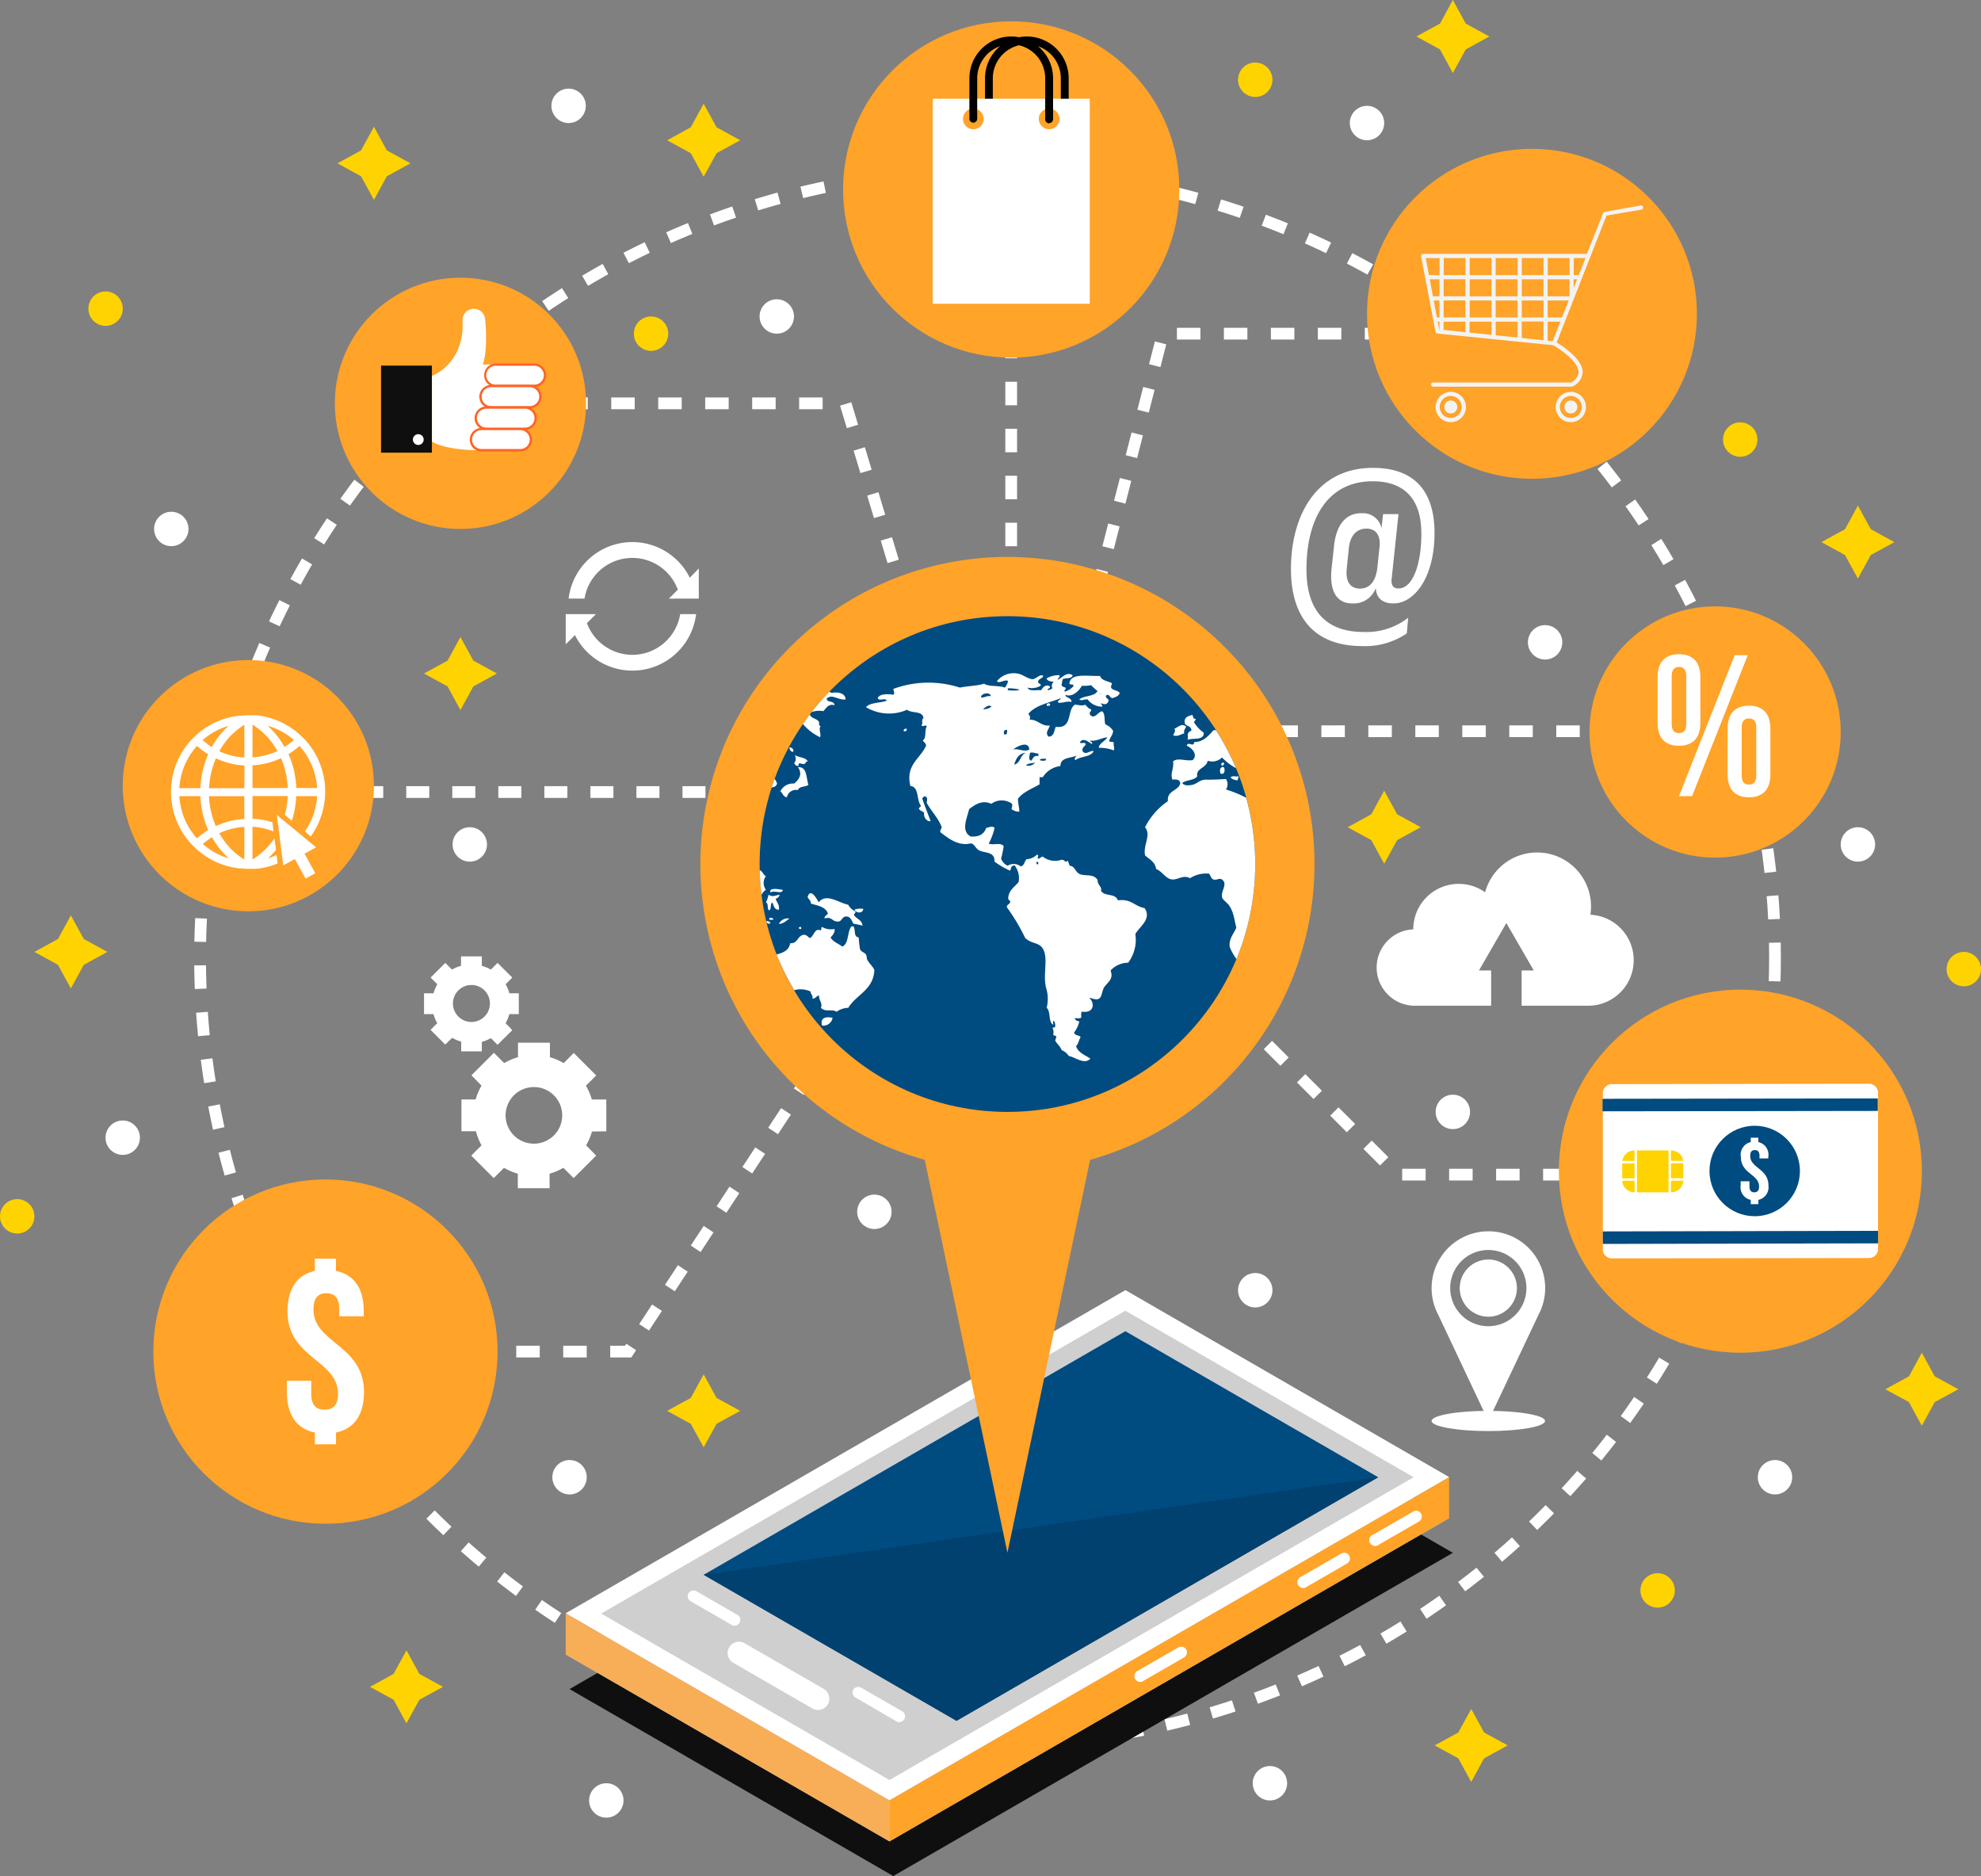 <svg xmlns="http://www.w3.org/2000/svg" viewBox="0 0 337.35 319.41"><rect x="0" y="0" width="337.35" height="319.41" fill="#808080" stroke="none"/><defs><style>.cls-1,.cls-13,.cls-2,.cls-3{fill:none;}.cls-1,.cls-2,.cls-3{stroke:#fff;stroke-miterlimit:10;stroke-width:2px;}.cls-1{stroke-dasharray:4;}.cls-3{stroke-dasharray:3.92 3.92;}.cls-4{fill:#0f0f0f;}.cls-5{fill:#d1d1d1;}.cls-6{fill:#cfcfcf;}.cls-12,.cls-7{fill:#fff;}.cls-8{fill:#004b80;}.cls-9{fill:#004170;}.cls-10{fill:#f7ae57;}.cls-11{fill:#ffa329;}.cls-12{fill-rule:evenodd;}.cls-13{stroke:#d2f9ff;}.cls-14{fill:#ff6325;}.cls-15{fill:#f3f3f3;}.cls-16{fill:#ffd300;}</style></defs><title>E-commerce</title><g id="Layer_2" data-name="Layer 2"><g id="OBJECT"><line class="cls-1" x1="172.2" y1="101" x2="172.2" y2="56.81"/><circle class="cls-1" cx="168.17" cy="163.07" r="134.1"/><polyline class="cls-1" points="138.24 182.53 106.97 230.12 61.6 230.12"/><line class="cls-2" x1="55.42" y1="134.85" x2="57.42" y2="134.85"/><line class="cls-3" x1="61.34" y1="134.85" x2="122.11" y2="134.85"/><line class="cls-2" x1="124.07" y1="134.85" x2="126.07" y2="134.85"/><polyline class="cls-1" points="154.41 103.24 143.98 68.67 93.67 68.67"/><polyline class="cls-1" points="186.71 101 198.04 56.81 243.07 56.81"/><line class="cls-1" x1="285.02" y1="124.5" x2="210.93" y2="124.5"/><polyline class="cls-1" points="210.26 172.27 237.98 199.99 290.82 199.99"/><polygon class="cls-4" points="247.41 264.38 192.29 232.54 96.99 287.58 152.12 319.41 247.41 264.38"/><polygon class="cls-5" points="246.77 258.48 191.64 226.65 96.34 281.69 151.47 313.51 246.77 258.48"/><polygon class="cls-6" points="246.77 251.51 191.64 219.68 96.34 274.72 151.47 306.54 246.77 251.51"/><path class="cls-7" d="M191.64,223.16l49.09,28.35-89.26,51.55-49.09-28.34,89.26-51.56m0-3.49-95.3,55,55.13,31.82,95.3-55-55.12-31.83Z"/><polygon class="cls-8" points="162.89 292.98 234.7 251.51 191.64 226.65 119.83 268.12 162.89 292.98"/><polygon class="cls-9" points="162.89 292.98 234.7 251.51 119.83 268.12 162.89 292.98"/><path class="cls-7" d="M124.17,280.48a1.92,1.92,0,0,1,2.63-.71l13.46,7.77a1.92,1.92,0,1,1-1.92,3.34l-13.46-7.77A1.92,1.92,0,0,1,124.17,280.48Z"/><polygon class="cls-10" points="151.47 306.54 151.47 313.51 96.34 281.69 96.34 274.72 151.47 306.54"/><polygon class="cls-11" points="151.47 306.54 151.47 313.51 246.77 258.48 246.77 251.51 151.47 306.54"/><path class="cls-7" d="M117.25,271.27a1,1,0,0,1,1.33-.36l6.83,3.94a1,1,0,1,1-1,1.69l-6.83-3.94A1,1,0,0,1,117.25,271.27Z"/><path class="cls-7" d="M145.3,287.69a1,1,0,0,1,1.33-.36l6.83,3.94a1,1,0,1,1-1,1.69L145.66,289A1,1,0,0,1,145.3,287.69Z"/><path class="cls-11" d="M223.85,147.11a52.29,52.29,0,1,0-66.37,50.36l14.08,66.9,14.08-66.9A52.3,52.3,0,0,0,223.85,147.11Z"/><circle class="cls-8" cx="171.56" cy="147.11" r="42.2"/><path class="cls-12" d="M212.23,135.83a20.45,20.45,0,0,0-3.46-1.42,1.59,1.59,0,0,0,0-1.78c-1.21.07-2.16.13-3.33.11s-1.52.71-2.44.89c-.42.08-1.32.23-1.67-.33.7-.53,2-.42,2.55-1.11-.27-1.43,1.57-1.38,1.78-2.67a2.37,2.37,0,0,0,2.44-.55,9.86,9.86,0,0,0,2.38,1.82,42.26,42.26,0,0,0-3.41-6.47h-.42c-.79.9-1.82,2.07-3.22,2-.13.17-.1.5-.44.44s-.8-.31-.89.22c.77.26,2,1.48,1,2.44-1.23.19-2.62-.47-3.33.22.15,1.46-.54,1.92-.11,3.11.76-.1,1.29,0,1.33.66-.4,1.31-2.27,1.14-2.11,3a11.78,11.78,0,0,0-3.89,4.44c1.11,1.35-.35,2.94,0,4.78.73.68,1.72,1.09,1.89,2.33,1.1.41,1.6,1.7,2.78,1.78.91.06,1.86-.84,3-.22a5.16,5.16,0,0,1,3.22-.78c.3.29.32.87.78,1s.76-.13,1.22-.11c1.41.68,0,2,.22,3.11.09.46.86.91,1.22,1.44.81,1.19.86,2.43,1.22,3.77-.43,1-1.37,2-1.11,3.33a9.39,9.39,0,0,0,1.13,2,42.35,42.35,0,0,0,1.67-27.41Z"/><path class="cls-12" d="M194.93,154.62c-1.82-.36-2.26-1.63-4.56-1.33-.46-1.31-2.32-.57-2.89-1.67.25-.58-.64-1-.56-1.78-.66-1.11-2-.64-3-1-.8-.3-.86-1.41-1.78-1.44a4.88,4.88,0,0,0-.33-.89c-.38.56-.51-.25-1.11-.11a3.33,3.33,0,0,1-3.11-.55c-.43,0-.41.4-.89.33,0-.34.29-.57-.11-.67a2.79,2.79,0,0,1-1.78.78c-.37.37-.37,1.11-1,1.22a1.93,1.93,0,0,0-2.22-.11,2.13,2.13,0,0,1-1.11-1.22,18.61,18.61,0,0,0,.44-2.11c-.51-.71-1.66-.11-2.55-.44a10.69,10.69,0,0,0,1-2.66c-.32-.43-1-.09-1.44,0-.33,1-1.16,1.58-2.67,1.44-1.66-1-.59-3.05-.22-4.66,1-.74,2.21-1.62,3.77-.89a3,3,0,0,1,3.55,0,2.07,2.07,0,0,1-.11.89,2.1,2.1,0,0,0,1.33.45c0-.8-.24-1.39-.22-2.22.89-1.15,2.38-1.69,3.67-2.44v-1.22h.55a4.08,4.08,0,0,1,3-1.89c0-1.51,1.72-1.32,2.77-1.78-.12.23-.53.45-.22.78.84-.71,2.63-.48,3.11-1.55-.6-.16-1.36.78-1.89,0-.14-.73.45-.73.55-1.22-.28-.38-.69,0-1-.22.42-1,1.55-.07,2,.22.4-.28-.5-.43-.22-.56,1.18.12,2-.53,2.89-.56-.37.64-1.48,1.1-1.45,1.78a6.73,6.73,0,0,1,2.55.44c.19-.38-.09-.74,0-1.33-.15-.22-.77,0-.78-.33.18-.6.61-.94.67-1.67a2.94,2.94,0,0,0-1.33-1.11c-.21-.71,0-1.84-.55-2.22-.71.14-.84.86-1.67.89-.19-.14-.44-.23-.44-.56s.34-.25.22-.67c-.47-.12-.68-.5-1-.78-.55.27-1.14,0-1.78,0-1.38,1.05-.3,4.12-3.22,3.77-.3.66-.27,1.65-1.22,1.67-.66-.66,0-1.18.22-1.89-1.61.13-1.91-1-3.44-1,.17-.64,0-.55-.22-1,1.24-1.5,3.6-1.88,5.55-2.67-.08.32-.75.42-.44.78.71.1,1.53-.34,2.22-.11.09-.76-1.15-.77-1-1.22,1.13.44,2.28-.65,2.78-1.55a5.68,5.68,0,0,0,1.55-.11,14.67,14.67,0,0,0,1.11,1c-.54,1-2.3.73-3.11,1.44.42.31.89-.1,1.44,0a3,3,0,0,0,2.44,1.22c.19-.35-.41-.45-.11-.56.6.23,1,.22,1.22-.44,0-.47-.55-.34-.44-.89.55-.42.64.42,1.11.44.51-.19,1.09-.32,1.22-.89-.31-.47-1.18-.38-1.45-.89-.09-.39.17-.43.11-.78-.71-.36-1.74-.41-2-1.22-2.21.07-5.1-.54-5.22,1.33.1.27.81-.07.67.45a3.11,3.11,0,0,1-1.44.89c-.28-.27.23-.24.11-.67-.25-.15-.69-.12-.67-.56.12-.25.07-.67.22-.89.52-.26,1.55,0,1.66-.67-1.08-.67-1.77.47-2.55.78.05-.32.39-.35.33-.78a4,4,0,0,0-2.22.55c.19.54.81.49,1.22.56a.91.91,0,0,0-.22,1.11,1.58,1.58,0,0,1-.78.33c-.1-.43.49-.18.33-.67-.69-.39-1.24.21-1.44.67-.84-.08-2.12.27-2.33-.44a2.86,2.86,0,0,0,2.22-.33c.08-.45-.47-.27-.44-.67.08-.55.74-.52.89-1-.59-.37-1.19.51-1.78.56s-1.74-.71-2-.78a3.66,3.66,0,0,0-4.11,1.11c.36.54,1.35-.39,1.89,0a2.61,2.61,0,0,1-.55,1.11c-1-.41-2.7-.11-3.55-.67-1,.36-2.73.38-4.11.67a17.36,17.36,0,0,0-11.33.22c0,.31.32.78,0,1-.92-.15-2.33-.2-2.66.56.25.63,1.22-.13,1.55.44-1.12.43-2.83.28-3.55,1.11a7.64,7.64,0,0,0,7,.44c.75.66,2.7.12,2.78,1.44-.42.3,0,.84-.33,1.22.26.35.8-.26.89.22-.41.59,0,2-.67,2.33.15.33.54.42.56.89-.91,2.21-3.55,3.24-2.67,6.88,1.54.16,1,2.37,1.78,3.33,0,.31-.33.26-.33.55.16.36.64.4.89.67-.13.92.57,1.55,1.11,1.44-.48-1.29-1-2.58-1.44-3.89.17-.12.23-.36.55-.33.42.23.28.59.22,1.11.79,1.43,1.93,2.51,2.55,4.11,0,.36-.32.43-.22.89,1.35,1,3,2.42,5.22,1.89.66.16.75.9,1.44,1.22,1,.48,2.64.17,2.55,1.89a15.35,15.35,0,0,0,2.67,1.55c.16-.39.17-.94.78-.89a3.59,3.59,0,0,1,.67,2.78c-.64.88-1.69,1.35-1.78,2.78-.06.39.39.27.33.67s-.61.35-.55.89a33.29,33.29,0,0,1,3.11,5.22c1.14,1.1,2.45.65,3.11,2,.8,1.62-.1,4.21.44,6.44a6.26,6.26,0,0,1,.11,3.44c.73.6.24,2.43,1.11,2.89.06-.2-.14-.65.11-.67a1.37,1.37,0,0,1,.22,1c0,.2-.37.07-.44.22a1.51,1.51,0,0,1,.11,1.11c.09.25.52.14.55.44-.11.15-.11.41-.22.55.29.64.89,1,1.11,1.67a2.66,2.66,0,0,1,1.22,1c1.06.18,2.71,1.57,3.67.44-.92-.6-2.07-1-2.44-2.11.4-.37.49-1.07.78-1.55-.25-.38-1-.21-1.11-.78a4.83,4.83,0,0,0,.89-1.89c-.39-.05-.7-.19-.78-.55.38,0,.9.09,1.11-.11,0-.35-.07-.81.11-1,2.25.34,2.15-1.68,1.22-2.33.53,0,.81.3,1.44.22.82-.21.65-1.19,1.11-2s1.72-1.35,1.11-2.89a4.08,4.08,0,0,1,3-1.33,6.51,6.51,0,0,0,1.22-4.88C194.06,157.73,196.16,156.51,194.93,154.62Zm-16.77-25.43c0,.5-.8.33-1.11.22C177.19,129.1,177.74,129.2,178.16,129.19Zm9.33-11.11c0,.11-.14.09-.22.11S187.41,118.1,187.49,118.08Zm-14.77,12.1c.29-1,.74-1.93,2-2C173.7,128.5,173.81,129.94,172.72,130.18Zm2,.11c.33-.33,1-.32,1.55-.45A1.42,1.42,0,0,1,174.72,130.3Zm.67-2.11c.54-.19,1,.15,1.44.11v.44c-.84-.17-.9.44-1.22.78C175,129.36,175.41,128.45,175.39,128.18Zm-.11-.55c-1,.48-1.85-.29-2.77,0C173.08,127.13,175.18,126,175.28,127.63Zm-3.66-10.44a7.84,7.84,0,0,1,2,.22c-.28.24-1.47.15-2,.11Zm-.11,7.11c0,.45,0,.77-.44.78C170.83,124.8,170.93,124.13,171.5,124.3Zm-4.11-3.55c.38-.31,1-.89,1.44-.44A2.17,2.17,0,0,1,167.39,120.75Zm1.33-2.22c-.75-.12-1,.28-1.66.22C167,118,168.67,117.76,168.72,118.52Zm8,28.65c-.2,0-.25-.19-.22-.44C176.84,146.68,176.9,147,176.72,147.17Z"/><path class="cls-12" d="M178.27,119.86v.33c.32,0,.61,0,.56-.33A.42.42,0,0,0,178.27,119.86Z"/><path class="cls-12" d="M202.88,124.41c-1,.34-.41,1.08-.67,1.55,1-.38,2.85.18,2.78-1.22a6,6,0,0,1-1.67-1.78c.1-.2.27-.32.33-.56-.66,0-.33-.54-.67-.67-.68.21-1.4.38-1.22,1.44C202,123.69,202.93,123.58,202.88,124.41Z"/><path class="cls-12" d="M201.66,124.85c-.11-.59.19-.77.34-1.11-.68-.71-1.38.06-2,.33.24.57-.06.68-.22,1.11C200.43,125.51,201.15,125,201.66,124.85Z"/><path class="cls-12" d="M153.85,124.41a.33.33,0,0,0,.55-.33C154.05,124,153.95,124.21,153.85,124.41Z"/><path class="cls-12" d="M208.43,129.85a.62.62,0,0,0-.44.11c0,.25,0,.42.22.44C208.26,130.2,208.53,130.21,208.43,129.85Z"/><path class="cls-12" d="M207.88,131.74c.74.15.75-.67.55-1.11C207.7,130.42,207.64,131.33,207.88,131.74Z"/><path class="cls-12" d="M209.58,132.41a1.87,1.87,0,0,0,1.22.44c-.08-.34.19-.33.11-.67C210.47,132.26,209.68,132,209.58,132.41Z"/><path class="cls-12" d="M140.21,121.08c.46-.5.93-1.34,1.89-1,0-.85-1.24-.39-1.33-1.11.86-.94,2,.31,3.22.11,0-1.08-1.34-1.32-2.33-1.11l-.44-.19a42.07,42.07,0,0,0-3,3.45A3.88,3.88,0,0,1,140.21,121.08Z"/><path class="cls-12" d="M139.65,125.52c.25-.52-.32-1.46.11-1.89-.48-.13-.15-.5-.33-.78-.36-.54-1.33-.52-1.52-1.21q-.61.8-1.18,1.64A9,9,0,0,0,139.65,125.52Z"/><path class="cls-12" d="M132.32,133.4a1.87,1.87,0,0,0-.42-.78c-.17.48-.34,1-.5,1.45C131.9,134,132.23,133.84,132.32,133.4Z"/><path class="cls-12" d="M135.1,128c.08-.56-.27-.69-.67-.78C134.46,127.63,134.59,128,135.1,128Z"/><path class="cls-12" d="M136,130.41c-.13-.77.48-.28.89-.33s.25-.49.67-.44c-.36-.75-1.59-.63-2.22-1.11a1.3,1.3,0,0,1-.11,1.44C135.41,130.17,135.53,130.45,136,130.41Z"/><path class="cls-12" d="M134,135.74a1.58,1.58,0,0,1,1.89-1.22c.19-.7,1.28-.5,1.78-.89-.41-1.29-.23-3.15-1.78-3,.84,1.18.16,2.12-.67,2.78a2.35,2.35,0,0,0-2.33,1.33C133.29,135,133.35,135.67,134,135.74Z"/><path class="cls-12" d="M130.43,149.17c-.48-.21-.53-.84-1.06-1q.05,2.12.31,4.18a2.23,2.23,0,0,1,.75-.86A1.93,1.93,0,0,1,130.43,149.17Z"/><path class="cls-12" d="M133.32,151.51c-.73-.13-2.45-.45-2.11.44C131.85,151.5,133.2,152.34,133.32,151.51Z"/><path class="cls-12" d="M139.42,153.62c-.31-.55-1.41-2.57-1.89-.89.16.4.56.55.56,1.11,1.16.35,2.49.54,2.89,1.66-.11.37-.62.35-.55.89,1-.37,1.31.31,1.78.44,1.25.36,1-.69,1.78-.78s1,.57,1.33,1.22a15.35,15.35,0,0,1,1.56.33c-.1-1-1-1.12-1.44-1.78-.06-.35.34-.25.22-.67a2.52,2.52,0,0,1-1.22-1.11C142.8,153.71,140.72,152,139.42,153.62Z"/><path class="cls-12" d="M132.1,153a.83.83,0,0,0,.66-.67c-.88.15-1.15.44-1.89,0a5.11,5.11,0,0,1-.44,1.33c.51.11.12,1.14.56,1.33.44-.19.11-1.15.55-1.33.24.54.3,1.26,1.11,1.22C132.76,153.91,132.23,153.64,132.1,153Z"/><path class="cls-12" d="M147,154.73a3.64,3.64,0,0,0-1.45.11C145.66,155.5,147,155.59,147,154.73Z"/><path class="cls-12" d="M131,156.5c0,.25.47,0,.67.11C131.83,156.23,130.91,156.09,131,156.5Z"/><path class="cls-12" d="M132.65,157.28c.58.1,1.29-.54,1.78-.89A1.67,1.67,0,0,0,132.65,157.28Z"/><path class="cls-12" d="M130.54,156.84c-.07.39.58.64.67.22C131,157,130.93,156.75,130.54,156.84Z"/><path class="cls-12" d="M147.46,162.5c-.28-.38-.79-.4-1-.89a15.49,15.49,0,0,1-.22-2c-.92-.12-.48-1.13-.89-1.89H145c-.76.9-.4,2.93-1.56,3.44-.67-.52-1.58-.79-2-1.56.36-.34.81-.94.67-1.44a3,3,0,0,1-2.11-.33c-.25,0,0,.61-.33.55-1-.38-1.05,1.08-1.78,1.33-.31-.21-.5-.54-1-.56-1.11.14-1,1.53-2.33,1.44-.19,1.22-1.21,1.62-2.31,1.92a42.13,42.13,0,0,0,3,6.07,4.1,4.1,0,0,1,2.78.23c0,.47.44.6.33,1.22.54,0,.64-.46,1.11-.55,0,1,.63,1.15.33,2.11.77.8,1.87.14,2.66.67a3.59,3.59,0,0,1,2-.67c1.35-2.28,4.27-3,4.44-6.44-.27-.64-.88-1.09-1.22-1.78C147.56,163.16,147.63,162.74,147.46,162.5Z"/><path class="cls-12" d="M136,158.06c.15,0,.21.16.44.11v-.33C136.18,157.8,136,157.86,136,158.06Z"/><path class="cls-12" d="M140,174.61a1.58,1.58,0,0,0,1.78-1.33C140.35,173,139.67,173.46,140,174.61Z"/><circle class="cls-11" cx="42.29" cy="133.77" r="21.39"/><path class="cls-7" d="M47.1,145.58a11.74,11.74,0,0,1-1.46.55A13.74,13.74,0,0,0,47,144.72l-.26-2A12.26,12.26,0,0,1,43,146.33v-5.57a11.7,11.7,0,0,1,3.58.79L46.4,140A13.17,13.17,0,0,0,43,139.4v-3.87h6a14.62,14.62,0,0,1-.5,3.21l1.2,1a15.92,15.92,0,0,0,.74-4.19H54a11.7,11.7,0,0,1-2.08,6l1,.86A13.09,13.09,0,0,0,52,126l0,0-.48-.48a13,13,0,0,0-7.85-3.74h-.07l-.55,0h-.35c-.29,0-.6,0-.91,0a.69.69,0,0,0-.27.06h0l-.54,0h-.07A13,13,0,0,0,33,125.54l-.48.48,0,0a13.1,13.1,0,0,0,0,17.62l0,0,.48.48a13,13,0,0,0,7.85,3.74H41l.54,0h0a.71.71,0,0,0,.26.06h0c.31,0,.61,0,.91,0h.35l.55,0h.07a13,13,0,0,0,3.59-.91ZM54,134.17H50.46a15.77,15.77,0,0,0-1.33-5.77A13.29,13.29,0,0,0,51,127,11.72,11.72,0,0,1,54,134.17Zm-4-8.15a11.87,11.87,0,0,1-1.55,1.16,14.13,14.13,0,0,0-2.88-3.62A11.77,11.77,0,0,1,50.07,126ZM43,123.37a12.4,12.4,0,0,1,4.25,4.5A11.7,11.7,0,0,1,43,128.94Zm0,6.93a13,13,0,0,0,4.86-1.21A14.33,14.33,0,0,1,49,134.17H43Zm-4.06-6.73a14.07,14.07,0,0,0-2.88,3.62A11.78,11.78,0,0,1,34.51,126,11.76,11.76,0,0,1,38.95,123.57ZM33.55,127a13.18,13.18,0,0,0,1.91,1.42,15.8,15.8,0,0,0-1.33,5.77H30.54A11.72,11.72,0,0,1,33.55,127Zm-3,8.55h3.58a15.8,15.8,0,0,0,1.33,5.77,13.19,13.19,0,0,0-1.91,1.42A11.72,11.72,0,0,1,30.54,135.52Zm4,8.15a11.84,11.84,0,0,1,1.55-1.16,14.08,14.08,0,0,0,2.88,3.62A11.77,11.77,0,0,1,34.51,143.67Zm7.06,2.66a12.37,12.37,0,0,1-4.26-4.5,11.69,11.69,0,0,1,4.26-1.08Zm0-6.93a13.06,13.06,0,0,0-4.86,1.22,14.38,14.38,0,0,1-1.16-5.09h6Zm0-5.23h-6a14.38,14.38,0,0,1,1.16-5.09,13,13,0,0,0,4.86,1.22Zm0-5.23a11.72,11.72,0,0,1-4.26-1.07,12.39,12.39,0,0,1,4.26-4.5Z"/><polygon class="cls-7" points="53.82 144.26 47.15 138.76 48.23 147.34 50.2 146.26 52.04 149.59 53.69 148.67 51.86 145.35 53.82 144.26"/><circle class="cls-11" cx="55.42" cy="230.12" r="29.31"/><circle class="cls-11" cx="296.37" cy="199.4" r="30.91"/><circle class="cls-11" cx="292.07" cy="124.63" r="21.39"/><circle class="cls-11" cx="78.41" cy="68.67" r="21.39"/><circle class="cls-11" cx="260.88" cy="53.43" r="28.09"/><path class="cls-7" d="M53.61,216.38V214.3h3.6v2.08c3.13.64,4.73,3,4.73,6.85v.88H57.78v-1.16c0-2-.8-2.76-2.2-2.76s-2.2.76-2.2,2.76c0,5.77,8.61,6,8.61,14.06,0,3.8-1.64,6.25-4.77,6.89v2h-3.6v-2c-3.16-.64-4.77-3.08-4.77-6.89v-1.92H53v2.2c0,2,.88,2.72,2.28,2.72s2.28-.72,2.28-2.72c0-5.77-8.61-6-8.61-14.06C49,219.46,50.53,217.06,53.61,216.38Z"/><path class="cls-7" d="M103.25,192.61v-5.41h-2.47a10.16,10.16,0,0,0-1-2.35l1.75-1.75-3.83-3.83L96,181a10.16,10.16,0,0,0-2.35-1v-2.47H88.21V180a10.18,10.18,0,0,0-2.35,1l-1.75-1.75-3.83,3.83L82,184.84a10.28,10.28,0,0,0-1,2.35H78.58v5.41h2.47A10.25,10.25,0,0,0,82,195l-1.75,1.75,3.83,3.83,1.75-1.75a10.25,10.25,0,0,0,2.35,1v2.47h5.41v-2.47a10.22,10.22,0,0,0,2.35-1l1.75,1.75,3.83-3.83L99.81,195a10.15,10.15,0,0,0,1-2.35Zm-12.33,2.11a4.82,4.82,0,1,1,4.82-4.82A4.82,4.82,0,0,1,90.92,194.72Z"/><path class="cls-7" d="M82.05,179v-1.61a6.74,6.74,0,0,0,1.54-.64l1.14,1.14,2.51-2.5L86.1,174.2a6.66,6.66,0,0,0,.64-1.54h1.61v-3.54H86.74a6.66,6.66,0,0,0-.64-1.54l1.14-1.14-2.51-2.5-1.14,1.14a6.68,6.68,0,0,0-1.54-.64v-1.61H78.51v1.61a6.67,6.67,0,0,0-1.54.64l-1.14-1.14-2.5,2.5,1.14,1.14a6.67,6.67,0,0,0-.64,1.54H72.21v3.54h1.61a6.68,6.68,0,0,0,.64,1.54l-1.14,1.14,2.5,2.5L77,176.7a6.73,6.73,0,0,0,1.54.64V179Zm-4.92-8.07A3.15,3.15,0,1,1,80.28,174,3.16,3.16,0,0,1,77.13,170.89Z"/><path class="cls-7" d="M270.83,155.74a9.18,9.18,0,0,0-17.93-3.82,7.74,7.74,0,0,0-12.23,6.31v0a6.49,6.49,0,0,0,.54,13h12.72v-6h-2.07l4.66-8.08,4.67,8.08h-2.07v6h11.47a7.75,7.75,0,0,0,.24-15.49Z"/><ellipse class="cls-7" cx="253.45" cy="241.93" rx="9.66" ry="1.72"/><path class="cls-7" d="M253.45,209.64a9.67,9.67,0,0,0-8.88,13.47h0c.08.19.17.38.27.57l8.61,18.24L262,223.84a9.66,9.66,0,0,0-8.54-14.2Zm0,16.16a6.49,6.49,0,1,1,6.49-6.49A6.5,6.5,0,0,1,253.45,225.8Z"/><circle class="cls-7" cx="253.45" cy="219.31" r="4.87"/><path class="cls-7" d="M117.47,98.36a10.93,10.93,0,0,0-20.64,3.56h2.71a8.25,8.25,0,0,1,15.89-1.52l-1.52,1.52H119V96.78Z"/><path class="cls-7" d="M107.69,111.49a8.26,8.26,0,0,1-7.74-5.4l1.53-1.53H96.34v5.14l1.57-1.57a10.93,10.93,0,0,0,20.63-3.57h-2.71A8.26,8.26,0,0,1,107.69,111.49Z"/><path class="cls-7" d="M244.29,90.74c0,7.62-3.46,12-7,12-1.85,0-2.93-.92-3-2.62a4,4,0,0,1-4,2.62c-2.89,0-3.89-2.46-3.54-5.89l.42-3.85c.35-3.5,1.93-5.7,4.78-5.62a3.21,3.21,0,0,1,3.31,2.54l.27-2.39h2.62l-1.16,11c-.12.89.15,1.66,1.12,1.66,3,0,4-5.66,3.93-9.43,0-5.35-2.5-8.82-8.28-8.82-7.7,0-11.28,6.39-11.28,15,0,6.66,3,10.66,9.74,10.66a11.6,11.6,0,0,0,7.58-2.42l-.23,2.66A12.58,12.58,0,0,1,232,110c-8.47,0-12.16-5.2-12.16-13.13,0-9.16,4.39-17.21,13.94-17.21C241.52,79.65,244.29,84.38,244.29,90.74ZM229.7,93.28l-.35,3.47c-.23,2,.39,3.43,2.19,3.46s2.73-1.35,3-3.43l.39-3.7c.19-1.81-.54-3.08-2.23-3.08S229.93,91.2,229.7,93.28Z"/><path class="cls-13" d="M80.4,74.82"/><rect class="cls-4" x="64.89" y="62.25" width="8.66" height="14.82"/><path class="cls-7" d="M82.23,62.06c.93-2.71.38-7.75.38-7.75a1.93,1.93,0,0,0-3.84,0v1.87c-.51,6.2-5.21,7.81-5.21,7.81v11.2s2.1,1.46,8.06,1.46l4.91-14.59Z"/><path class="cls-7" d="M92.84,63.87A1.81,1.81,0,0,1,91,65.68H84.44a1.81,1.81,0,0,1-1.81-1.81h0a1.81,1.81,0,0,1,1.81-1.81H91a1.81,1.81,0,0,1,1.81,1.81Z"/><path class="cls-14" d="M91,65.89H84.44a2,2,0,1,1,0-4H91a2,2,0,1,1,0,4Zm-6.59-3.62a1.61,1.61,0,1,0,0,3.22H91a1.61,1.61,0,1,0,0-3.22Z"/><path class="cls-7" d="M92,67.53a1.81,1.81,0,0,1-1.81,1.81H83.63a1.81,1.81,0,0,1-1.81-1.81h0a1.81,1.81,0,0,1,1.81-1.81h6.59A1.81,1.81,0,0,1,92,67.53Z"/><path class="cls-14" d="M90.22,69.54H83.63a2,2,0,0,1,0-4h6.59a2,2,0,0,1,0,4Zm-6.59-3.62a1.61,1.61,0,0,0,0,3.22h6.59a1.61,1.61,0,0,0,0-3.22Z"/><path class="cls-7" d="M91.22,71.19A1.81,1.81,0,0,1,89.41,73H82.82A1.81,1.81,0,0,1,81,71.19h0a1.81,1.81,0,0,1,1.81-1.81h6.59a1.81,1.81,0,0,1,1.81,1.81Z"/><path class="cls-14" d="M89.41,73.2H82.82a2,2,0,1,1,0-4h6.59a2,2,0,0,1,0,4Zm-6.59-3.62a1.61,1.61,0,1,0,0,3.22h6.59a1.61,1.61,0,0,0,0-3.22Z"/><path class="cls-7" d="M90.41,74.84a1.81,1.81,0,0,1-1.81,1.81H82a1.81,1.81,0,0,1-1.81-1.81h0A1.81,1.81,0,0,1,82,73H88.6a1.81,1.81,0,0,1,1.81,1.81Z"/><path class="cls-14" d="M88.6,76.86H82a2,2,0,1,1,0-4H88.6a2,2,0,0,1,0,4ZM82,73.23a1.61,1.61,0,1,0,0,3.22H88.6a1.61,1.61,0,0,0,0-3.22Z"/><circle class="cls-7" cx="71.23" cy="74.84" r="0.92"/><path class="cls-7" d="M282.28,115.23c0-2.47,1.27-3.85,3.64-3.85s3.64,1.37,3.64,3.85v7.9c0,2.47-1.27,3.85-3.64,3.85s-3.64-1.37-3.64-3.85Zm2.4,8.07c0,1.07.45,1.51,1.24,1.51s1.24-.45,1.24-1.51v-8.24c0-1.06-.48-1.51-1.24-1.51s-1.24.45-1.24,1.51Zm10.72-11.75h2.23l-9.48,24h-2.23ZM294.2,124c0-2.47,1.27-3.85,3.64-3.85s3.64,1.37,3.64,3.85v7.9c0,2.47-1.27,3.85-3.64,3.85s-3.64-1.37-3.64-3.85Zm2.4,8.07c0,1.06.45,1.51,1.24,1.51s1.24-.45,1.24-1.51v-8.24c0-1.06-.48-1.51-1.24-1.51s-1.24.45-1.24,1.51Z"/><path class="cls-15" d="M264.63,58.79h0l-19.86-2a.36.36,0,0,1-.31-.29L242,43.65a.35.35,0,0,1,.35-.42h27.88L273,36.29a.36.36,0,0,1,.27-.22L279.34,35a.36.36,0,1,1,.13.7l-5.89,1-2.75,7v0L265,58.56a.35.35,0,0,1-.33.23Zm-19.55-2.7,19.32,2L270,43.94H242.8l2.28,12.14Z"/><path class="cls-15" d="M267.66,65.83H244a.36.36,0,0,1,0-.71h23.53a2.13,2.13,0,0,0,1.28-1.76c0-1.8-3.16-3.94-4.38-4.62a.36.36,0,0,1,.34-.62c.19.11,4.72,2.65,4.75,5.23a2.83,2.83,0,0,1-1.71,2.44.37.37,0,0,1-.18,0Z"/><path class="cls-15" d="M247.05,71.88a2.58,2.58,0,1,1,2.59-2.58,2.59,2.59,0,0,1-2.59,2.58Zm0-4.46a1.87,1.87,0,1,0,1.87,1.87,1.87,1.87,0,0,0-1.87-1.87Z"/><circle class="cls-15" cx="247.06" cy="69.29" r="1.11"/><path class="cls-15" d="M267.5,71.88a2.58,2.58,0,1,1,2.58-2.58,2.59,2.59,0,0,1-2.58,2.58Zm0-4.46a1.87,1.87,0,1,0,1.87,1.87,1.87,1.87,0,0,0-1.87-1.87Z"/><circle class="cls-15" cx="267.5" cy="69.29" r="1.11"/><path class="cls-15" d="M267.27,51.16v.58l.71-1.81V47.55h.94l.28-.71H268V43.59h-.71v3.25h-3.72V43.59h-.71v3.25h-3.71V43.59h-.71v3.25H254.7V43.59H254v3.25h-3.72V43.59h-.71v3.25h-3.71V43.59h-.71v3.25H243l.13.71h2v2.9h-1.47l.13.71h1.34v2.9h-.79l.13.71h.66v1.68l.71.07V54.77h3.71V56.9l.71.07v-2.2H254v2.58l.71.07V54.77h3.72v3l.71.07v-3.1h3.71v3.48l.71.07V54.77h2.52l.28-.71h-2.8v-2.9Zm-3.72-3.61h3.72v2.9h-3.72Zm-14,6.5h-3.71v-2.9h3.71Zm0-3.61h-3.71v-2.9h3.71ZM254,54.06h-3.72v-2.9H254Zm0-3.61h-3.72v-2.9H254Zm4.43,3.61H254.7v-2.9h3.72Zm0-3.61H254.7v-2.9h3.72Zm4.43,3.61h-3.71v-2.9h3.71Zm0-3.61h-3.71v-2.9h3.71Z"/><path class="cls-7" d="M319.82,212.64a1.55,1.55,0,0,1-1.55,1.55l-43.77.06a1.55,1.55,0,0,1-1.55-1.55l0-26.57a1.55,1.55,0,0,1,1.55-1.55l43.77-.06a1.55,1.55,0,0,1,1.55,1.55Z"/><path class="cls-16" d="M286.66,200.91A2.06,2.06,0,0,1,284.6,203h-6.28a2.07,2.07,0,0,1-2.07-2.06v-3a2.07,2.07,0,0,1,2.06-2.07h6.28a2.06,2.06,0,0,1,2.07,2.06Z"/><polygon class="cls-7" points="278.35 197.65 275.63 197.66 275.63 198.07 278.35 198.07 278.36 200.62 275.63 200.63 275.63 201.04 278.36 201.03 278.36 204.23 278.77 204.23 278.76 194.61 278.35 194.61 278.35 197.65"/><polygon class="cls-7" points="287.27 198.06 287.27 197.64 284.55 197.65 284.55 194.6 284.14 194.6 284.15 204.22 284.56 204.22 284.56 201.03 287.28 201.02 287.28 200.61 284.56 200.61 284.55 198.06 287.27 198.06"/><circle class="cls-8" cx="298.8" cy="199.39" r="7.7" transform="translate(-0.3 0.45) rotate(-0.09)"/><path class="cls-7" d="M298.14,194.45v-.75h1.29v.75a2.18,2.18,0,0,1,1.7,2.46v.32h-1.5v-.42c0-.72-.29-1-.79-1s-.79.27-.79,1c0,2.07,3.1,2.17,3.1,5a2.21,2.21,0,0,1-1.71,2.48v.73h-1.3v-.73a2.2,2.2,0,0,1-1.72-2.48v-.69h1.5V202c0,.72.32,1,.82,1s.82-.26.82-1c0-2.07-3.1-2.17-3.1-5A2.2,2.2,0,0,1,298.14,194.45Z"/><rect class="cls-8" x="272.91" y="187.04" width="46.87" height="2.13" transform="translate(-0.27 0.42) rotate(-0.08)"/><rect class="cls-8" x="272.95" y="209.61" width="46.87" height="2.13" transform="translate(-0.44 0.62) rotate(-0.12)"/><circle class="cls-7" cx="132.28" cy="53.88" r="2.93"/><circle class="cls-7" cx="96.83" cy="18.02" r="2.93"/><circle class="cls-7" cx="29.17" cy="90.06" r="2.93"/><circle class="cls-7" cx="80" cy="143.77" r="2.93"/><circle class="cls-7" cx="20.9" cy="193.7" r="2.93"/><circle class="cls-7" cx="96.99" cy="251.51" r="2.93"/><circle class="cls-7" cx="103.25" cy="306.54" r="2.93"/><circle class="cls-7" cx="216.26" cy="303.61" r="2.93"/><circle class="cls-7" cx="148.9" cy="206.32" r="2.93"/><circle class="cls-7" cx="213.76" cy="219.67" r="2.93"/><circle class="cls-7" cx="247.41" cy="189.31" r="2.93"/><circle class="cls-7" cx="302.27" cy="251.51" r="2.93"/><circle class="cls-7" cx="316.39" cy="143.77" r="2.93"/><circle class="cls-7" cx="263.12" cy="109.36" r="2.93"/><circle class="cls-7" cx="232.79" cy="20.95" r="2.93"/><circle class="cls-16" cx="213.76" cy="13.58" r="2.93"/><circle class="cls-16" cx="110.87" cy="56.81" r="2.93"/><circle class="cls-16" cx="17.98" cy="52.55" r="2.93"/><circle class="cls-16" cx="2.93" cy="207.09" r="2.93"/><circle class="cls-16" cx="282.28" cy="270.78" r="2.93"/><circle class="cls-16" cx="334.42" cy="165" r="2.93"/><circle class="cls-16" cx="296.35" cy="74.84" r="2.93"/><polygon class="cls-16" points="65.88 25.61 69.9 27.81 65.88 30.01 63.68 34.02 61.48 30.01 57.47 27.81 61.48 25.61 63.68 21.59 65.88 25.61"/><polygon class="cls-16" points="80.61 112.48 84.63 114.67 80.61 116.87 78.41 120.89 76.22 116.87 72.2 114.67 76.22 112.48 78.41 108.46 80.61 112.48"/><polygon class="cls-16" points="14.27 159.87 18.29 162.07 14.27 164.27 12.07 168.29 9.87 164.27 5.86 162.07 9.87 159.87 12.07 155.86 14.27 159.87"/><polygon class="cls-16" points="122.03 238.01 126.05 240.21 122.03 242.41 119.83 246.42 117.63 242.41 113.61 240.21 117.63 238.01 119.83 233.99 122.03 238.01"/><polygon class="cls-16" points="252.73 294.97 256.75 297.17 252.73 299.37 250.54 303.39 248.34 299.37 244.32 297.17 248.34 294.97 250.54 290.96 252.73 294.97"/><polygon class="cls-16" points="329.47 234.33 333.49 236.53 329.47 238.72 327.27 242.74 325.08 238.72 321.06 236.53 325.08 234.33 327.27 230.31 329.47 234.33"/><polygon class="cls-16" points="237.92 138.64 241.94 140.84 237.92 143.04 235.72 147.05 233.52 143.04 229.5 140.84 233.52 138.64 235.72 134.62 237.92 138.64"/><polygon class="cls-16" points="318.58 90.1 322.6 92.3 318.58 94.5 316.39 98.51 314.19 94.5 310.17 92.3 314.19 90.1 316.39 86.08 318.58 90.1"/><polygon class="cls-16" points="249.61 4.02 253.63 6.21 249.61 8.41 247.41 12.43 245.22 8.41 241.2 6.21 245.22 4.02 247.41 0 249.61 4.02"/><polygon class="cls-16" points="122.03 21.68 126.05 23.88 122.03 26.08 119.83 30.09 117.63 26.08 113.61 23.88 117.63 21.68 119.83 17.66 122.03 21.68"/><polygon class="cls-16" points="71.42 285 75.44 287.2 71.42 289.39 69.22 293.41 67.02 289.39 63.01 287.2 67.02 285 69.22 280.98 71.42 285"/><path class="cls-7" d="M242,257.7a1,1,0,0,0-1.33-.36l-6.83,3.94a1,1,0,1,0,1,1.69l6.83-3.94A1,1,0,0,0,242,257.7Z"/><path class="cls-7" d="M229.76,264.85a1,1,0,0,0-1.33-.36l-6.83,3.94a1,1,0,1,0,1,1.69l6.83-3.94A1,1,0,0,0,229.76,264.85Z"/><path class="cls-7" d="M202,280.84a1,1,0,0,0-1.33-.36l-6.83,3.94a1,1,0,1,0,1,1.69l6.83-3.94A1,1,0,0,0,202,280.84Z"/><circle class="cls-11" cx="172.2" cy="32.26" r="28.63"/><path d="M181.32,21a.67.67,0,0,1-.67-.67V13.34a5.79,5.79,0,1,0-11.58,0v6.95a.67.67,0,1,1-1.33,0V13.34a7.12,7.12,0,1,1,14.25,0v6.95a.67.67,0,0,1-.67.67Z"/><path class="cls-7" d="M158.83,16.81V51.72h26.75V16.81ZM165.75,22a1.76,1.76,0,1,1,1.76-1.76A1.76,1.76,0,0,1,165.75,22Zm12.91,0a1.76,1.76,0,1,1,1.76-1.76A1.76,1.76,0,0,1,178.66,22Z"/><path d="M178.66,21a.67.67,0,0,1-.67-.67V13.34a5.79,5.79,0,1,0-11.58,0v6.95a.67.67,0,0,1-1.33,0V13.34a7.12,7.12,0,0,1,14.25,0v6.95a.67.67,0,0,1-.67.67Z"/></g></g></svg>